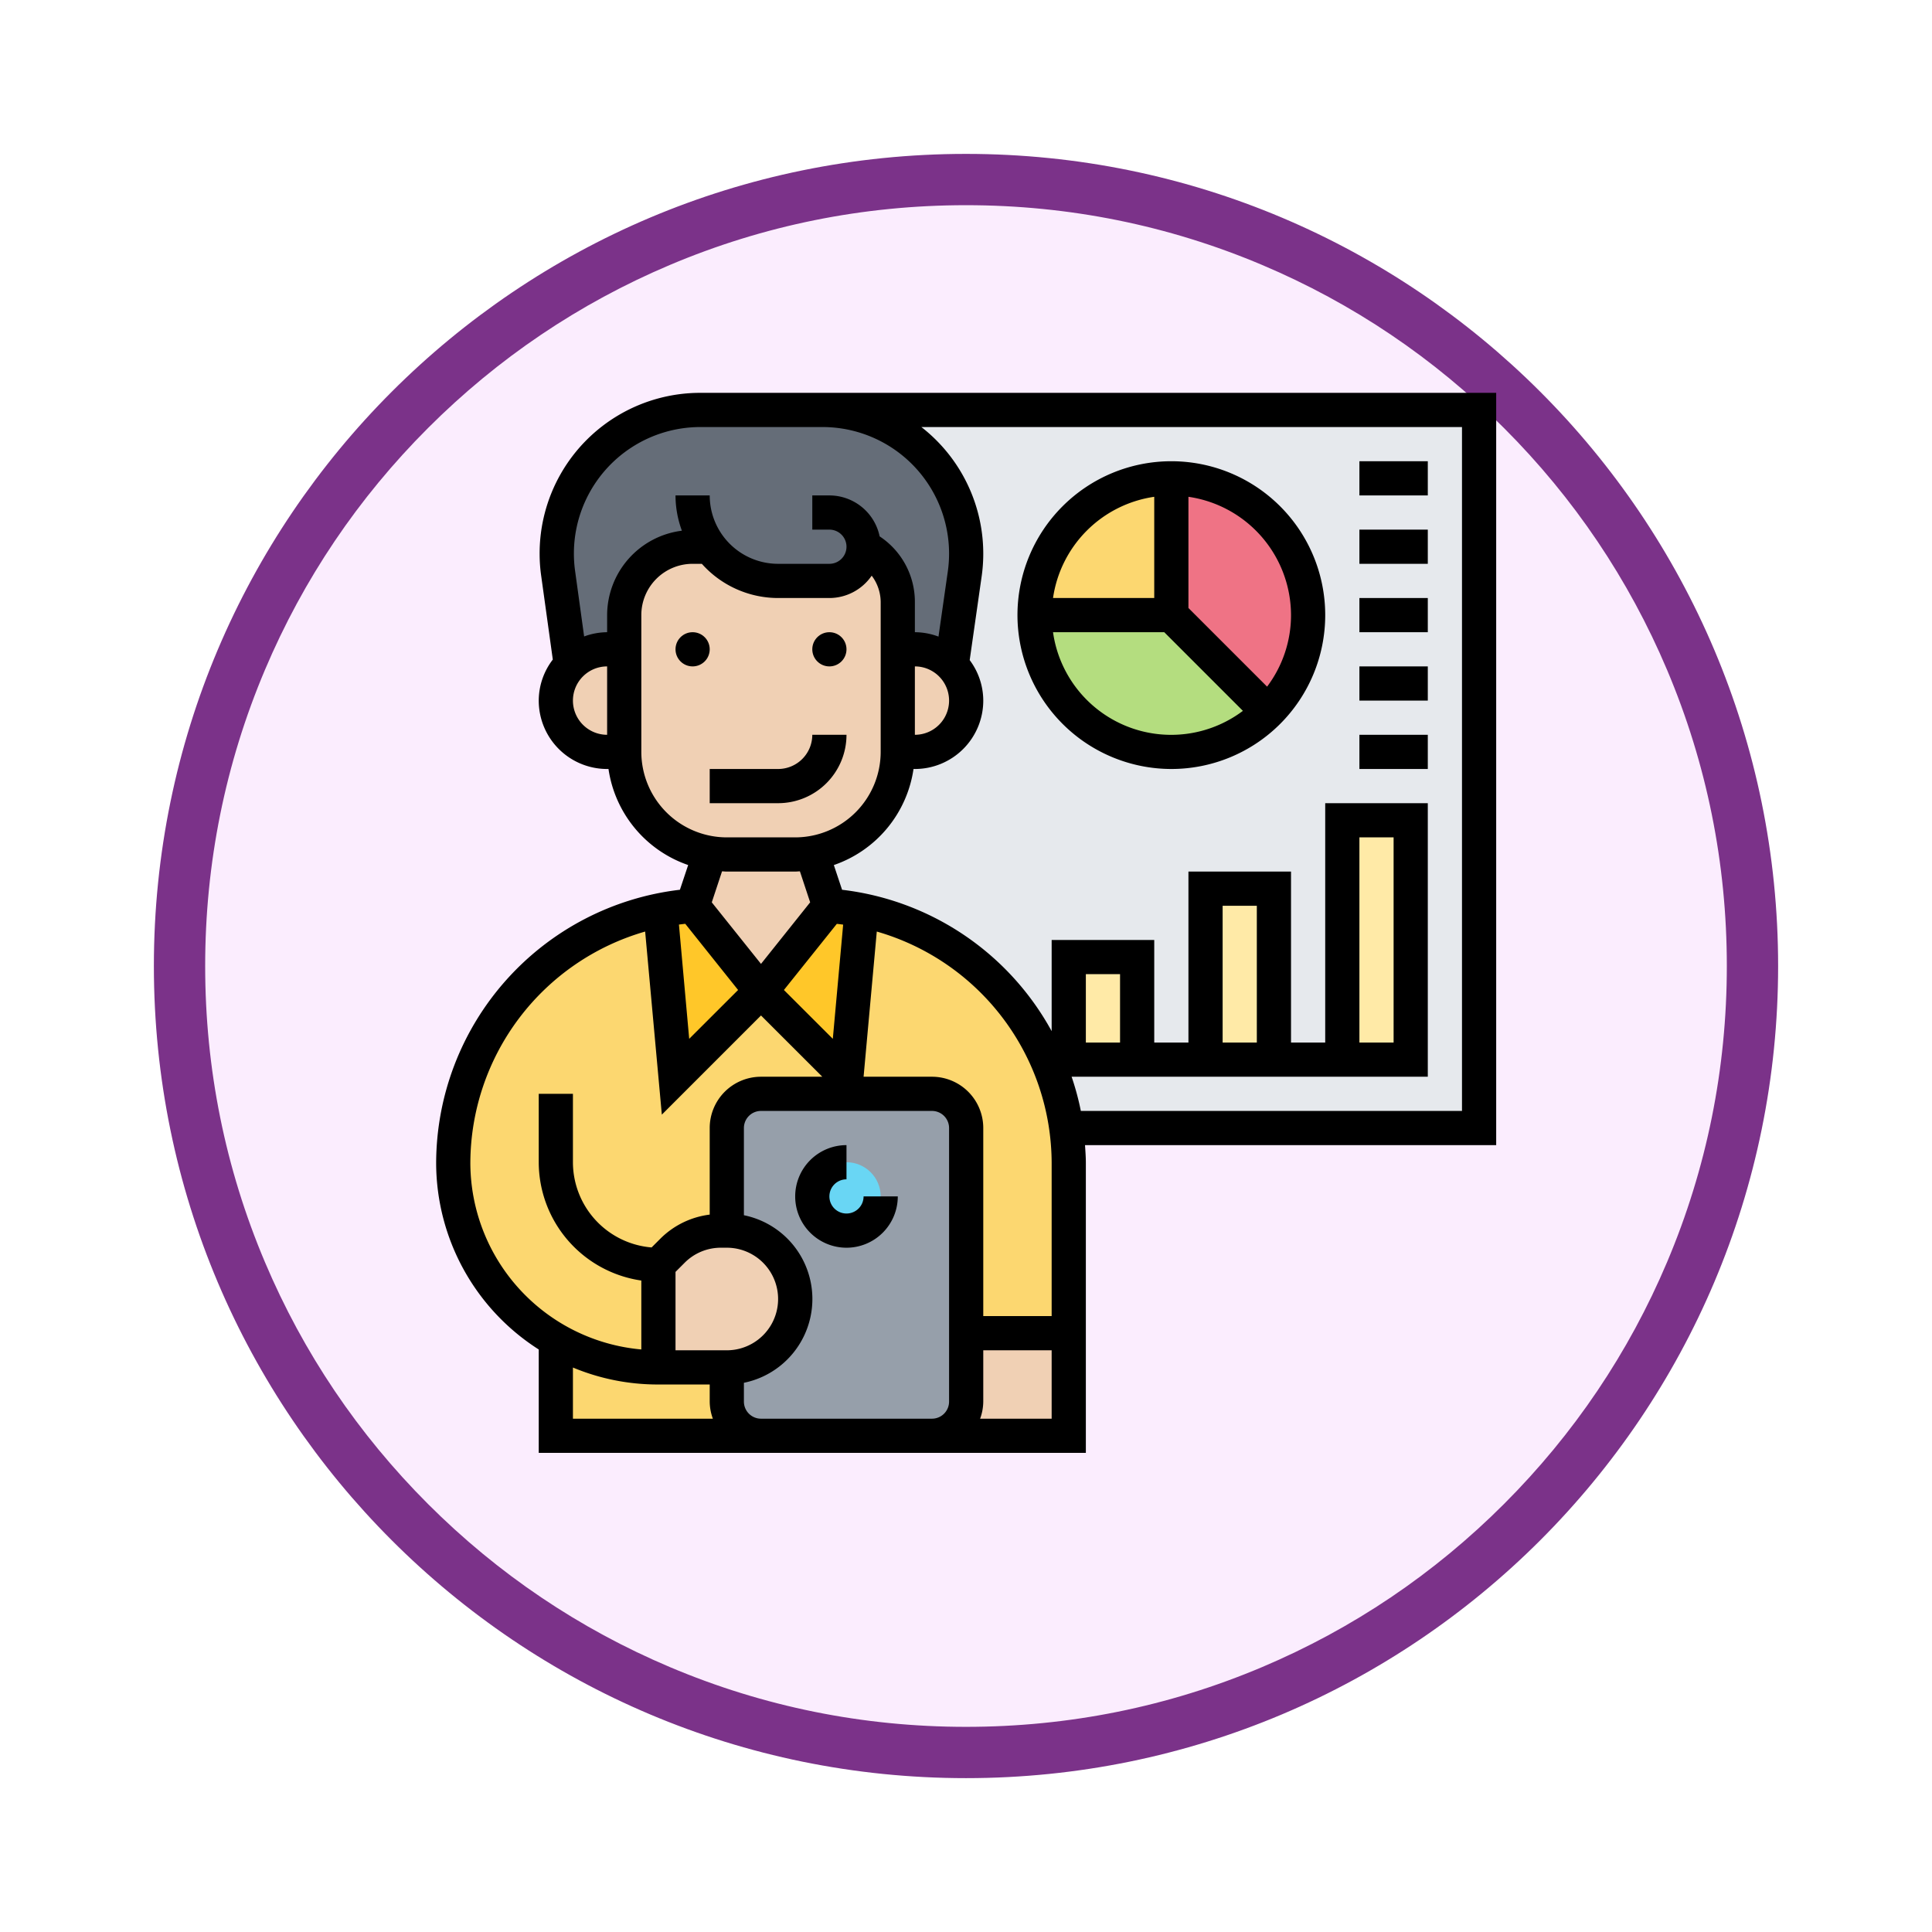 <svg xmlns="http://www.w3.org/2000/svg" xmlns:xlink="http://www.w3.org/1999/xlink" width="113" height="113" viewBox="0 0 113 113">
  <defs>
    <filter id="Path_982547" x="0" y="0" width="113" height="113" filterUnits="userSpaceOnUse">
      <feOffset dy="3" input="SourceAlpha"/>
      <feGaussianBlur stdDeviation="3" result="blur"/>
      <feFlood flood-opacity="0.161"/>
      <feComposite operator="in" in2="blur"/>
      <feComposite in="SourceGraphic"/>
    </filter>
  </defs>
  <g id="Group_1202724" data-name="Group 1202724" transform="translate(-4348.49 -2700.023)">
    <g id="Group_1202326" data-name="Group 1202326">
      <g id="Group_1202075" data-name="Group 1202075" transform="translate(3555 324.215)">
        <g id="Group_1178713" data-name="Group 1178713" transform="translate(0 886.374)">
          <g id="Group_1176922" data-name="Group 1176922" transform="translate(802.49 1495.435)">
            <g id="Group_1172322" data-name="Group 1172322" transform="translate(0 0)">
              <g id="Group_1164700" data-name="Group 1164700">
                <g id="Group_1160931" data-name="Group 1160931">
                  <g id="Group_1160749" data-name="Group 1160749">
                    <g id="Group_1158891" data-name="Group 1158891">
                      <g id="Group_1157406" data-name="Group 1157406">
                        <g id="Group_1155793" data-name="Group 1155793">
                          <g id="Group_1154704" data-name="Group 1154704">
                            <g id="Group_1150790" data-name="Group 1150790">
                              <g id="Group_1154214" data-name="Group 1154214">
                                <g id="Group_1152583" data-name="Group 1152583">
                                  <g id="Group_1146973" data-name="Group 1146973">
                                    <g id="Group_1146954" data-name="Group 1146954">
                                      <g transform="matrix(1, 0, 0, 1, -9, -6)" filter="url(#Path_982547)">
                                        <g id="Path_982547-2" data-name="Path 982547" transform="translate(9 6)" fill="#fbedfe">
                                          <path d="M 47.5 93.5 C 41.289 93.5 35.265 92.284 29.595 89.886 C 24.118 87.569 19.198 84.252 14.973 80.027 C 10.748 75.802 7.431 70.882 5.114 65.405 C 2.716 59.735 1.5 53.711 1.5 47.5 C 1.5 41.289 2.716 35.265 5.114 29.595 C 7.431 24.118 10.748 19.198 14.973 14.973 C 19.198 10.748 24.118 7.431 29.595 5.114 C 35.265 2.716 41.289 1.5 47.5 1.5 C 53.711 1.5 59.735 2.716 65.405 5.114 C 70.882 7.431 75.802 10.748 80.027 14.973 C 84.252 19.198 87.569 24.118 89.886 29.595 C 92.284 35.265 93.5 41.289 93.5 47.5 C 93.5 53.711 92.284 59.735 89.886 65.405 C 87.569 70.882 84.252 75.802 80.027 80.027 C 75.802 84.252 70.882 87.569 65.405 89.886 C 59.735 92.284 53.711 93.5 47.5 93.5 Z" stroke="none"/>
                                          <path d="M 47.5 3 C 41.491 3 35.664 4.176 30.18 6.496 C 24.881 8.737 20.122 11.946 16.034 16.034 C 11.946 20.121 8.737 24.881 6.496 30.179 C 4.176 35.664 3 41.491 3 47.5 C 3 53.509 4.176 59.336 6.496 64.82 C 8.737 70.119 11.946 74.878 16.034 78.966 C 20.122 83.054 24.881 86.263 30.18 88.504 C 35.664 90.824 41.491 92 47.5 92 C 53.509 92 59.336 90.824 64.821 88.504 C 70.119 86.263 74.878 83.054 78.966 78.966 C 83.054 74.878 86.263 70.119 88.504 64.82 C 90.824 59.336 92 53.509 92 47.5 C 92 41.491 90.824 35.664 88.504 30.179 C 86.263 24.881 83.054 20.121 78.966 16.034 C 74.878 11.946 70.119 8.737 64.821 6.496 C 59.336 4.176 53.509 3 47.5 3 M 47.5 0 C 73.734 0 95 21.266 95 47.5 C 95 73.733 73.734 95 47.5 95 C 21.266 95 7.62939453125e-06 73.733 7.62939453125e-06 47.5 C 7.62939453125e-06 21.266 21.266 0 47.5 0 Z" stroke="none" fill="#7b3289"/>
                                        </g>
                                      </g>
                                    </g>
                                  </g>
                                </g>
                              </g>
                            </g>
                          </g>
                        </g>
                      </g>
                    </g>
                  </g>
                </g>
              </g>
            </g>
          </g>
        </g>
      </g>
      <g id="performance_2973348" transform="translate(4373 2722)">
        <g id="Group_1202324" data-name="Group 1202324">
          <g id="Group_1202303" data-name="Group 1202303">
            <path id="Path_1042140" data-name="Path 1042140" d="M38,46.04V56H32V44a2.006,2.006,0,0,0-2-2H25V41l.89-9.75A15.093,15.093,0,0,1,37.86,44,15.306,15.306,0,0,1,38,46.04Z" fill="#fcd770"/>
          </g>
          <g id="Group_1202304" data-name="Group 1202304">
            <path id="Path_1042141" data-name="Path 1042141" d="M18,60a2.006,2.006,0,0,0,2,2H8V56.41A11.9,11.9,0,0,0,13.96,58H18Z" fill="#fcd770"/>
          </g>
          <g id="Group_1202305" data-name="Group 1202305">
            <path id="Path_1042142" data-name="Path 1042142" d="M14,52v6h-.04A11.958,11.958,0,0,1,2,46.04,15.075,15.075,0,0,1,14.11,31.25L15,41l5-5,5,5v1H20a2.006,2.006,0,0,0-2,2v6h-.34a4,4,0,0,0-2.83,1.17Z" fill="#fcd770"/>
          </g>
          <g id="Group_1202306" data-name="Group 1202306">
            <path id="Path_1042143" data-name="Path 1042143" d="M25.89,31.25,25,41l-5-5,4-5A16.835,16.835,0,0,1,25.89,31.25Z" fill="#ffc729"/>
          </g>
          <g id="Group_1202307" data-name="Group 1202307">
            <path id="Path_1042144" data-name="Path 1042144" d="M16,31l4,5-5,5-.89-9.75A16.835,16.835,0,0,1,16,31Z" fill="#ffc729"/>
          </g>
          <g id="Group_1202308" data-name="Group 1202308">
            <path id="Path_1042145" data-name="Path 1042145" d="M62,2V44H37.86A15.093,15.093,0,0,0,25.89,31.25,16.835,16.835,0,0,0,24,31l-1-3-.01-.09A6,6,0,0,0,28,22h1a3,3,0,0,0,3-3,2.95,2.95,0,0,0-.85-2.08l.01-.01.76-5.32A9.388,9.388,0,0,0,32,10.4,8.4,8.4,0,0,0,23.6,2Z" fill="#e6e9ed"/>
          </g>
          <g id="Group_1202309" data-name="Group 1202309">
            <path id="Path_1042146" data-name="Path 1042146" d="M31.92,11.59l-.76,5.32-.01.01A2.925,2.925,0,0,0,29,16H28V13.24A3.613,3.613,0,0,0,26,10a2.006,2.006,0,0,1-2,2H21a5.01,5.01,0,0,1-4-2H16a4,4,0,0,0-4,4v2H11a2.984,2.984,0,0,0-2.13.89l-.74-5.35a7.878,7.878,0,0,1-.07-1.09v-.06A8.388,8.388,0,0,1,16.45,2H23.6A8.4,8.4,0,0,1,32,10.4a9.388,9.388,0,0,1-.08,1.19Z" fill="#656d78"/>
          </g>
          <g id="Group_1202310" data-name="Group 1202310">
            <path id="Path_1042147" data-name="Path 1042147" d="M44,14l5.66,5.66A8,8,0,0,1,36,14Z" fill="#b4dd7f"/>
          </g>
          <g id="Group_1202311" data-name="Group 1202311">
            <path id="Path_1042148" data-name="Path 1042148" d="M44,6a8,8,0,0,1,5.66,13.66L44,14Z" fill="#ef7385"/>
          </g>
          <g id="Group_1202312" data-name="Group 1202312">
            <path id="Path_1042149" data-name="Path 1042149" d="M44,6v8H36A8,8,0,0,1,44,6Z" fill="#fcd770"/>
          </g>
          <g id="Group_1202313" data-name="Group 1202313">
            <path id="Path_1042150" data-name="Path 1042150" d="M54,26h4V40H54Z" fill="#ffeaa7"/>
          </g>
          <g id="Group_1202314" data-name="Group 1202314">
            <path id="Path_1042151" data-name="Path 1042151" d="M46,30h4V40H46Z" fill="#ffeaa7"/>
          </g>
          <g id="Group_1202315" data-name="Group 1202315">
            <path id="Path_1042152" data-name="Path 1042152" d="M38,34h4v6H38Z" fill="#ffeaa7"/>
          </g>
          <g id="Group_1202316" data-name="Group 1202316">
            <path id="Path_1042153" data-name="Path 1042153" d="M38,56v6H30a2.006,2.006,0,0,0,2-2V56Z" fill="#f0d0b4"/>
          </g>
          <g id="Group_1202317" data-name="Group 1202317">
            <path id="Path_1042154" data-name="Path 1042154" d="M32,56v4a2.006,2.006,0,0,1-2,2H20a2.006,2.006,0,0,1-2-2V58a4,4,0,0,0,0-8V44a2.006,2.006,0,0,1,2-2H30a2.006,2.006,0,0,1,2,2Z" fill="#969faa"/>
          </g>
          <g id="Group_1202318" data-name="Group 1202318">
            <circle id="Ellipse_12569" data-name="Ellipse 12569" cx="2" cy="2" r="2" transform="translate(23 46)" fill="#69d6f4"/>
          </g>
          <g id="Group_1202319" data-name="Group 1202319">
            <path id="Path_1042155" data-name="Path 1042155" d="M18,50a4,4,0,1,1,0,8H14V52l.83-.83A4,4,0,0,1,17.66,50Z" fill="#f0d0b4"/>
          </g>
          <g id="Group_1202320" data-name="Group 1202320">
            <path id="Path_1042156" data-name="Path 1042156" d="M29,16a3.021,3.021,0,0,1,3,3,3,3,0,0,1-3,3H28V16Z" fill="#f0d0b4"/>
          </g>
          <g id="Group_1202321" data-name="Group 1202321">
            <path id="Path_1042157" data-name="Path 1042157" d="M23,28l1,3-4,5-4-5,1-3,.01-.09A5.361,5.361,0,0,0,18,28h4a5.361,5.361,0,0,0,.99-.09Z" fill="#f0d0b4"/>
          </g>
          <g id="Group_1202322" data-name="Group 1202322">
            <path id="Path_1042158" data-name="Path 1042158" d="M26,10a3.613,3.613,0,0,1,2,3.24V22a6,6,0,0,1-5.01,5.91A5.361,5.361,0,0,1,22,28H18a5.361,5.361,0,0,1-.99-.09A6,6,0,0,1,12,22V14a4,4,0,0,1,4-4h1a5.01,5.01,0,0,0,4,2h3A2.006,2.006,0,0,0,26,10Z" fill="#f0d0b4"/>
          </g>
          <g id="Group_1202323" data-name="Group 1202323">
            <path id="Path_1042159" data-name="Path 1042159" d="M12,16v6H11a3,3,0,0,1,0-6Z" fill="#f0d0b4"/>
          </g>
        </g>
        <g id="Group_1202325" data-name="Group 1202325">
          <path id="Path_1042160" data-name="Path 1042160" d="M25,49a1,1,0,0,1,0-2V45a3,3,0,1,0,3,3H26A1,1,0,0,1,25,49Z"/>
          <path id="Path_1042161" data-name="Path 1042161" d="M63,1H16.452a9.394,9.394,0,0,0-9.4,9.457,9.146,9.146,0,0,0,.088,1.223L7.823,16.6A3.951,3.951,0,0,0,7,19a4,4,0,0,0,4,4h.08a7.011,7.011,0,0,0,4.66,5.618l-.483,1.446A16.134,16.134,0,0,0,1,46.035,12.957,12.957,0,0,0,7,56.952V63H39V46.036c0-.349-.027-.692-.049-1.036H63ZM9,19a2,2,0,0,1,2-2v4A2,2,0,0,1,9,19Zm2-5v1a3.953,3.953,0,0,0-1.345.249l-.53-3.843A7.4,7.4,0,0,1,16.452,3H23.6A7.406,7.406,0,0,1,31,10.4a7.5,7.5,0,0,1-.074,1.046l-.545,3.811A3.963,3.963,0,0,0,29,15V13.236a4.589,4.589,0,0,0-2.061-3.841A3.005,3.005,0,0,0,24,7H23V9h1a1,1,0,0,1,0,2H21a4,4,0,0,1-4-4H15a5.957,5.957,0,0,0,.373,2.063A4.991,4.991,0,0,0,11,14Zm18,3a2,2,0,0,1,0,4ZM13,22V14a3,3,0,0,1,3-3h.54A5.98,5.98,0,0,0,21,13h3a3,3,0,0,0,2.474-1.307A2.584,2.584,0,0,1,27,13.236V22a5.006,5.006,0,0,1-5,5H18A5.006,5.006,0,0,1,13,22ZM37,55H33V44a3,3,0,0,0-3-3H26l.772-8.492A14.131,14.131,0,0,1,37,46.036ZM24.2,38.783,21.34,35.926l3.095-3.868c.124.013.247.028.37.045ZM18,29h4c.093,0,.183-.01.275-.014l.6,1.813L20,34.4l-2.879-3.6.6-1.813c.092,0,.182.014.275.014Zm.66,6.926L15.8,38.783,15.2,32.1c.123-.017.246-.031.37-.045ZM3,46.035A14.133,14.133,0,0,1,13.224,32.508L14.2,43.217l5.8-5.8L23.586,41H20a3,3,0,0,0-3,3v5.064a4.949,4.949,0,0,0-2.879,1.4l-.52.52A5.008,5.008,0,0,1,9,46V42H7v4a7.006,7.006,0,0,0,6,6.92v4.031A10.976,10.976,0,0,1,3,46.035ZM18,57H15V52.414l.535-.535A2.984,2.984,0,0,1,17.657,51H18a3,3,0,0,1,0,6ZM9,58.008A12.886,12.886,0,0,0,13.965,59H17v1a2.966,2.966,0,0,0,.184,1H9ZM20,61a1,1,0,0,1-1-1V58.9a5,5,0,0,0,0-9.8V44a1,1,0,0,1,1-1H30a1,1,0,0,1,1,1V60a1,1,0,0,1-1,1Zm12.816,0A2.966,2.966,0,0,0,33,60V57h4v4ZM61,43H38.707a15.84,15.84,0,0,0-.54-2H59V25H53V39H51V29H45V39H43V33H37v5.334a16.114,16.114,0,0,0-12.258-8.269l-.482-1.446A7.011,7.011,0,0,0,28.92,23H29a4,4,0,0,0,4-4,3.958,3.958,0,0,0-.794-2.368l.7-4.9A9.386,9.386,0,0,0,29.379,3H61ZM39,39V35h2v4Zm10,0H47V31h2Zm6,0V27h2V39Z"/>
          <path id="Path_1042162" data-name="Path 1042162" d="M44,23a9,9,0,1,0-9-9A9.01,9.01,0,0,0,44,23Zm-6.92-8h6.506l4.6,4.6A6.978,6.978,0,0,1,37.08,15ZM51,14a6.953,6.953,0,0,1-1.4,4.184l-4.6-4.6V7.08A7.006,7.006,0,0,1,51,14ZM43,7.08V13H37.08A7,7,0,0,1,43,7.08Z"/>
          <path id="Path_1042163" data-name="Path 1042163" d="M55,13h4v2H55Z"/>
          <path id="Path_1042164" data-name="Path 1042164" d="M55,17h4v2H55Z"/>
          <path id="Path_1042165" data-name="Path 1042165" d="M55,21h4v2H55Z"/>
          <path id="Path_1042166" data-name="Path 1042166" d="M55,9h4v2H55Z"/>
          <path id="Path_1042167" data-name="Path 1042167" d="M55,5h4V7H55Z"/>
          <circle id="Ellipse_12570" data-name="Ellipse 12570" cx="1" cy="1" r="1" transform="translate(15 15)"/>
          <circle id="Ellipse_12571" data-name="Ellipse 12571" cx="1" cy="1" r="1" transform="translate(23 15)"/>
          <path id="Path_1042168" data-name="Path 1042168" d="M25,21H23a2,2,0,0,1-2,2H17v2h4A4,4,0,0,0,25,21Z"/>
        </g>
      </g>
    </g>
  </g>
</svg>
